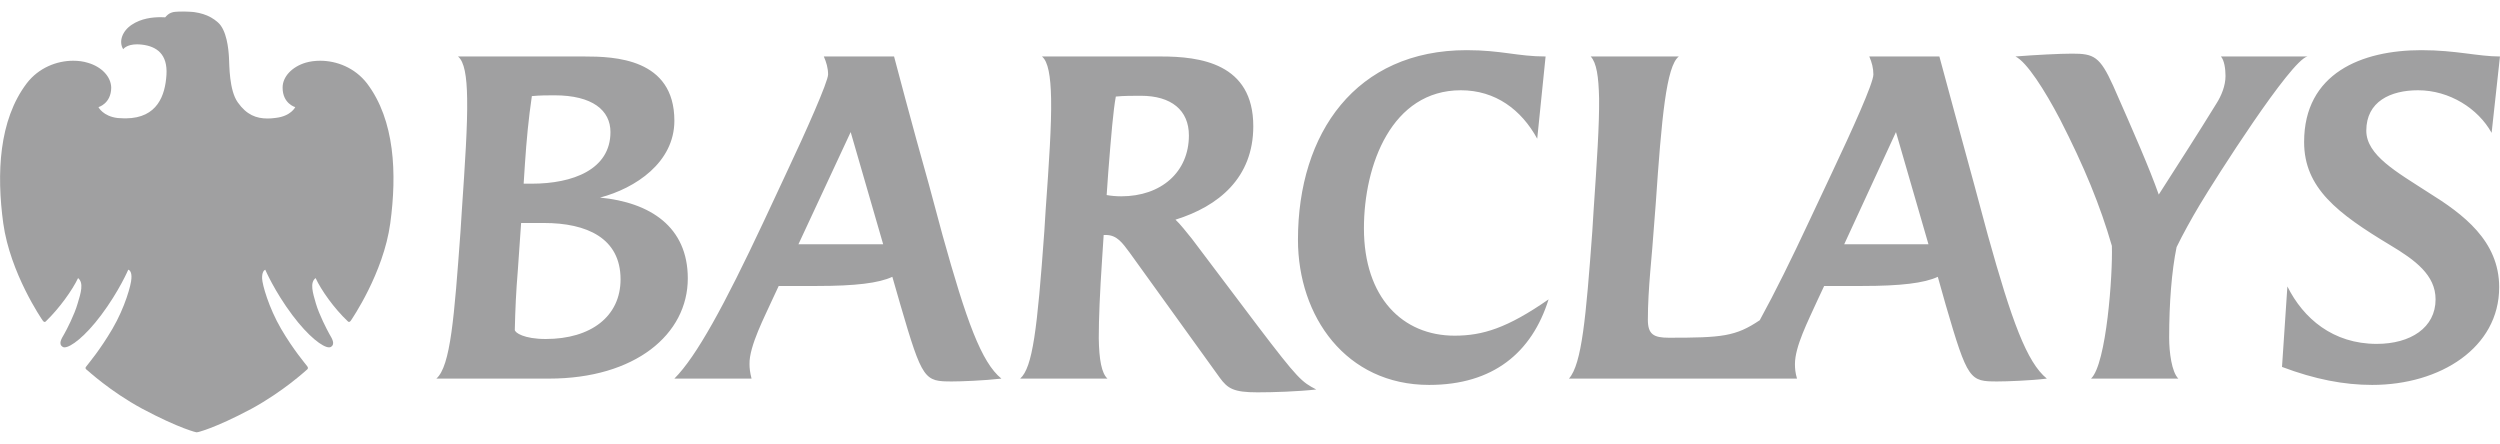 <?xml version="1.0" encoding="UTF-8" standalone="no"?><svg width="152" height="27" viewBox="0 0 152 27" fill="none" xmlns="http://www.w3.org/2000/svg">
<g clip-path="url(#clip0_682_5943)">
<path fill-rule="evenodd" clip-rule="evenodd" d="M151.49 8.078C150.674 6.601 148.928 5.488 147.018 5.488C145.348 5.488 143.871 6.169 143.871 7.944C143.871 9.441 145.723 10.458 147.651 11.706C149.763 13.02 151.95 14.642 151.95 17.463C151.95 21.139 148.371 23.403 144.226 23.403C142.527 23.403 140.752 23.067 138.746 22.309L139.073 17.415C140.042 19.363 141.846 20.908 144.504 20.908C146.567 20.908 148.083 19.92 148.083 18.202C148.083 16.724 146.845 15.813 145.32 14.901C142.115 12.972 140.09 11.427 140.09 8.635C140.09 4.451 143.592 3.05 147.22 3.05C149.331 3.05 150.655 3.434 151.998 3.434L151.49 8.078ZM133.737 12.464C133.277 13.232 132.701 14.268 132.336 15.026C132.039 16.475 131.885 18.404 131.885 20.534C131.885 21.417 132.039 22.616 132.442 23.019H127.135C128.076 22.127 128.46 16.676 128.402 14.949C127.692 12.493 126.723 10.132 125.254 7.263C124.314 5.468 123.22 3.76 122.539 3.434C123.729 3.338 125.254 3.261 125.993 3.261C127.308 3.261 127.673 3.434 128.479 5.209C129.745 8.078 130.686 10.228 131.252 11.831C132.595 9.729 133.536 8.28 134.754 6.303C135.062 5.823 135.311 5.209 135.311 4.624C135.311 4.173 135.234 3.664 135.033 3.434H140.291C139.274 3.664 134.707 10.842 133.737 12.464ZM121.445 23.192C119.766 23.192 119.641 23.144 118.297 18.529L117.818 16.83C117.002 17.214 115.553 17.387 113.24 17.387H110.909L110.505 18.25C109.92 19.546 109.133 21.062 109.133 22.137C109.133 22.386 109.152 22.664 109.258 23.019H95.392C96.179 22.137 96.428 19.267 96.812 14.066L96.889 12.819C97.09 9.854 97.244 7.57 97.225 5.977C97.196 4.653 97.071 3.818 96.716 3.434H102.071C101.313 4.019 101.025 7.167 100.67 12.368L100.574 13.606C100.449 15.534 100.19 17.511 100.19 19.44C100.19 20.332 100.545 20.534 101.466 20.534C104.71 20.534 105.525 20.457 106.993 19.469C107.915 17.79 108.951 15.688 109.968 13.51L111.34 10.593C112.636 7.848 113.902 5.056 113.902 4.528C113.902 4.144 113.807 3.789 113.653 3.434H117.914C117.914 3.434 119.641 9.825 120.025 11.197L120.86 14.297C122.309 19.498 123.23 22.031 124.448 23.019C123.431 23.144 121.982 23.192 121.445 23.192ZM115.275 8.03L112.127 14.853H117.251L115.275 8.03ZM86.89 23.403C81.833 23.403 78.916 19.239 78.916 14.575C78.916 8.078 82.447 3.05 89.174 3.05C91.285 3.05 92.273 3.434 93.972 3.434L93.463 8.434C92.504 6.677 90.93 5.488 88.819 5.488C84.625 5.488 82.927 10.007 82.927 13.884C82.927 18.097 85.287 20.409 88.435 20.409C90.143 20.409 91.64 19.949 94.154 18.202C93.137 21.446 90.776 23.403 86.89 23.403ZM76.449 23.854C75 23.854 74.645 23.624 74.166 22.971L68.677 15.352C68.245 14.776 67.919 14.287 67.237 14.287H67.103L67.007 15.765C66.873 17.77 66.805 19.363 66.805 20.563C66.825 21.877 66.978 22.693 67.333 23.019H62.027C62.785 22.338 63.063 20.054 63.495 14.066L63.572 12.819C63.783 9.882 63.936 7.599 63.907 5.996C63.879 4.605 63.725 3.741 63.351 3.434C66.374 3.434 70.586 3.434 70.586 3.434C72.947 3.434 76.2 3.837 76.2 7.675C76.2 10.813 74.089 12.541 71.469 13.356C71.728 13.586 72.179 14.162 72.467 14.517L76.449 19.795C78.935 23.067 79.146 23.221 80.029 23.681C78.916 23.806 77.419 23.854 76.449 23.854ZM69.368 5.823C68.888 5.823 68.302 5.823 67.842 5.871C67.688 6.706 67.564 8.155 67.381 10.487L67.285 11.859C67.535 11.907 67.871 11.936 68.168 11.936C70.606 11.936 72.285 10.458 72.285 8.232C72.285 6.706 71.22 5.823 69.368 5.823ZM57.891 23.192C56.212 23.192 56.087 23.144 54.743 18.529L54.254 16.83C53.438 17.214 51.999 17.387 49.686 17.387H47.345L46.942 18.25C46.539 19.162 45.541 21.043 45.57 22.137C45.57 22.386 45.598 22.636 45.694 23.019H41.002C42.345 21.676 44.044 18.557 46.414 13.51L47.777 10.593C49.024 7.954 50.348 4.96 50.348 4.528C50.348 4.144 50.243 3.789 50.089 3.434H54.359C54.359 3.434 55.473 7.675 56.471 11.197L57.306 14.297C58.755 19.498 59.666 22.031 60.885 23.019C59.791 23.144 58.419 23.192 57.891 23.192ZM51.721 8.03L48.544 14.853H53.697L51.721 8.03ZM33.383 23.019H26.531C27.395 22.261 27.616 19.287 27.999 14.066L28.076 12.848C28.278 9.873 28.431 7.599 28.402 5.996C28.383 4.624 28.23 3.741 27.846 3.434H35.513C37.346 3.434 41.002 3.54 41.002 7.34C41.002 9.873 38.641 11.447 36.482 12.013C39.534 12.31 41.818 13.788 41.818 16.926C41.818 20.332 38.613 23.019 33.383 23.019ZM33.076 13.558H31.684L31.483 16.446C31.377 17.713 31.329 18.778 31.3 20.054C31.3 20.227 31.857 20.611 33.181 20.611C35.926 20.611 37.73 19.239 37.73 16.983C37.73 14.469 35.667 13.558 33.076 13.558ZM33.709 5.795C33.335 5.795 32.826 5.795 32.337 5.843C32.135 7.215 32.011 8.529 31.915 9.978C31.915 9.978 31.838 11.12 31.838 11.168H32.337C34.832 11.168 37.116 10.305 37.116 8.03C37.116 6.706 36.022 5.795 33.709 5.795ZM31.838 11.168C31.838 11.175 31.838 11.175 31.838 11.168Z" fill="#A0A0A1"/>
<mask id="mask0_682_5943" style="mask-type:luminance" maskUnits="userSpaceOnUse" x="-172" y="-83" width="249" height="161">
<path d="M-171.503 60.092V-33.323C-171.502 -38.702 -167.503 -42.584 -162.225 -42.584C-167.503 -42.584 -171.781 -46.948 -171.781 -52.323L-171.805 -78.592C-171.805 -80.948 -169.932 -82.856 -167.626 -82.856H59.626C69.207 -82.856 76.974 -74.941 76.974 -65.178V68.833C76.974 73.247 73.462 77.767 69.129 77.767H-154.154C-163.739 77.767 -171.503 67.339 -171.503 60.092Z" fill="white"/>
</mask>
<g mask="url(#mask0_682_5943)">
<path d="M11.253 0.69C12.059 0.718 12.711 0.881 13.249 1.361C13.786 1.831 13.892 2.973 13.921 3.482C13.949 3.981 13.93 5.488 14.458 6.226C14.995 6.985 15.581 7.205 16.272 7.205C16.432 7.205 16.598 7.192 16.771 7.167C17.692 7.061 17.951 6.514 17.951 6.514C17.951 6.514 17.183 6.303 17.183 5.334C17.174 4.672 17.749 4.058 18.594 3.808C18.863 3.731 19.16 3.693 19.467 3.693C20.456 3.693 21.569 4.106 22.317 5.075C24.006 7.311 24.14 10.554 23.728 13.577C23.315 16.609 21.386 19.411 21.329 19.498C21.3 19.546 21.252 19.574 21.223 19.574C21.198 19.574 21.172 19.562 21.146 19.536C20.311 18.749 19.525 17.636 19.189 16.907C18.824 17.185 19.016 17.799 19.208 18.461C19.41 19.143 19.87 20.025 20.024 20.304C20.187 20.582 20.398 20.918 20.12 21.091C20.088 21.11 20.049 21.119 20.005 21.119C19.63 21.119 18.757 20.467 17.778 19.162C16.684 17.703 16.128 16.398 16.128 16.398C16.051 16.427 15.926 16.552 15.936 16.926C15.945 17.3 16.339 18.701 17.087 19.987C17.845 21.282 18.555 22.098 18.68 22.271C18.767 22.386 18.699 22.453 18.642 22.492C18.594 22.53 17.241 23.787 15.293 24.852C12.99 26.081 11.963 26.292 11.963 26.292C11.963 26.292 10.936 26.071 8.633 24.843C6.685 23.787 5.342 22.53 5.284 22.492C5.227 22.453 5.15 22.386 5.246 22.28C5.38 22.098 6.081 21.282 6.839 19.987C7.597 18.692 7.981 17.3 7.99 16.926C8.019 16.552 7.885 16.417 7.798 16.398C7.798 16.398 7.242 17.703 6.148 19.162C5.169 20.467 4.296 21.119 3.922 21.119C3.877 21.119 3.842 21.11 3.816 21.091C3.528 20.918 3.739 20.592 3.902 20.313C4.066 20.025 4.526 19.133 4.718 18.461C4.92 17.809 5.102 17.195 4.747 16.907C4.401 17.636 3.615 18.74 2.78 19.546C2.761 19.565 2.738 19.574 2.713 19.574C2.674 19.574 2.636 19.546 2.597 19.488C2.54 19.411 0.621 16.609 0.198 13.577C-0.214 10.554 -0.07 7.311 1.619 5.075C2.357 4.106 3.471 3.693 4.449 3.693C4.766 3.693 5.064 3.731 5.342 3.818C6.177 4.058 6.752 4.662 6.762 5.334C6.752 6.303 5.985 6.514 5.985 6.514C5.985 6.514 6.263 7.071 7.155 7.176C7.415 7.196 7.664 7.196 7.664 7.196C9.574 7.176 10.044 5.795 10.121 4.547C10.197 3.3 9.535 2.82 8.633 2.714C8.528 2.705 8.432 2.695 8.336 2.695C7.683 2.695 7.491 2.993 7.491 2.993C7.194 2.513 7.453 1.87 8.01 1.505C8.585 1.121 9.257 1.045 9.775 1.045C9.871 1.045 9.961 1.048 10.044 1.054C10.265 0.805 10.409 0.69 11.09 0.69C11.135 0.69 11.189 0.69 11.253 0.69Z" fill="#A0A0A1"/>
</g>
</g>
<defs>
<clipPath id="clip0_682_5943">
<rect width="152" height="25.621" fill="white" transform="translate(0 0.689)"/>
</clipPath>
</defs>
</svg>
